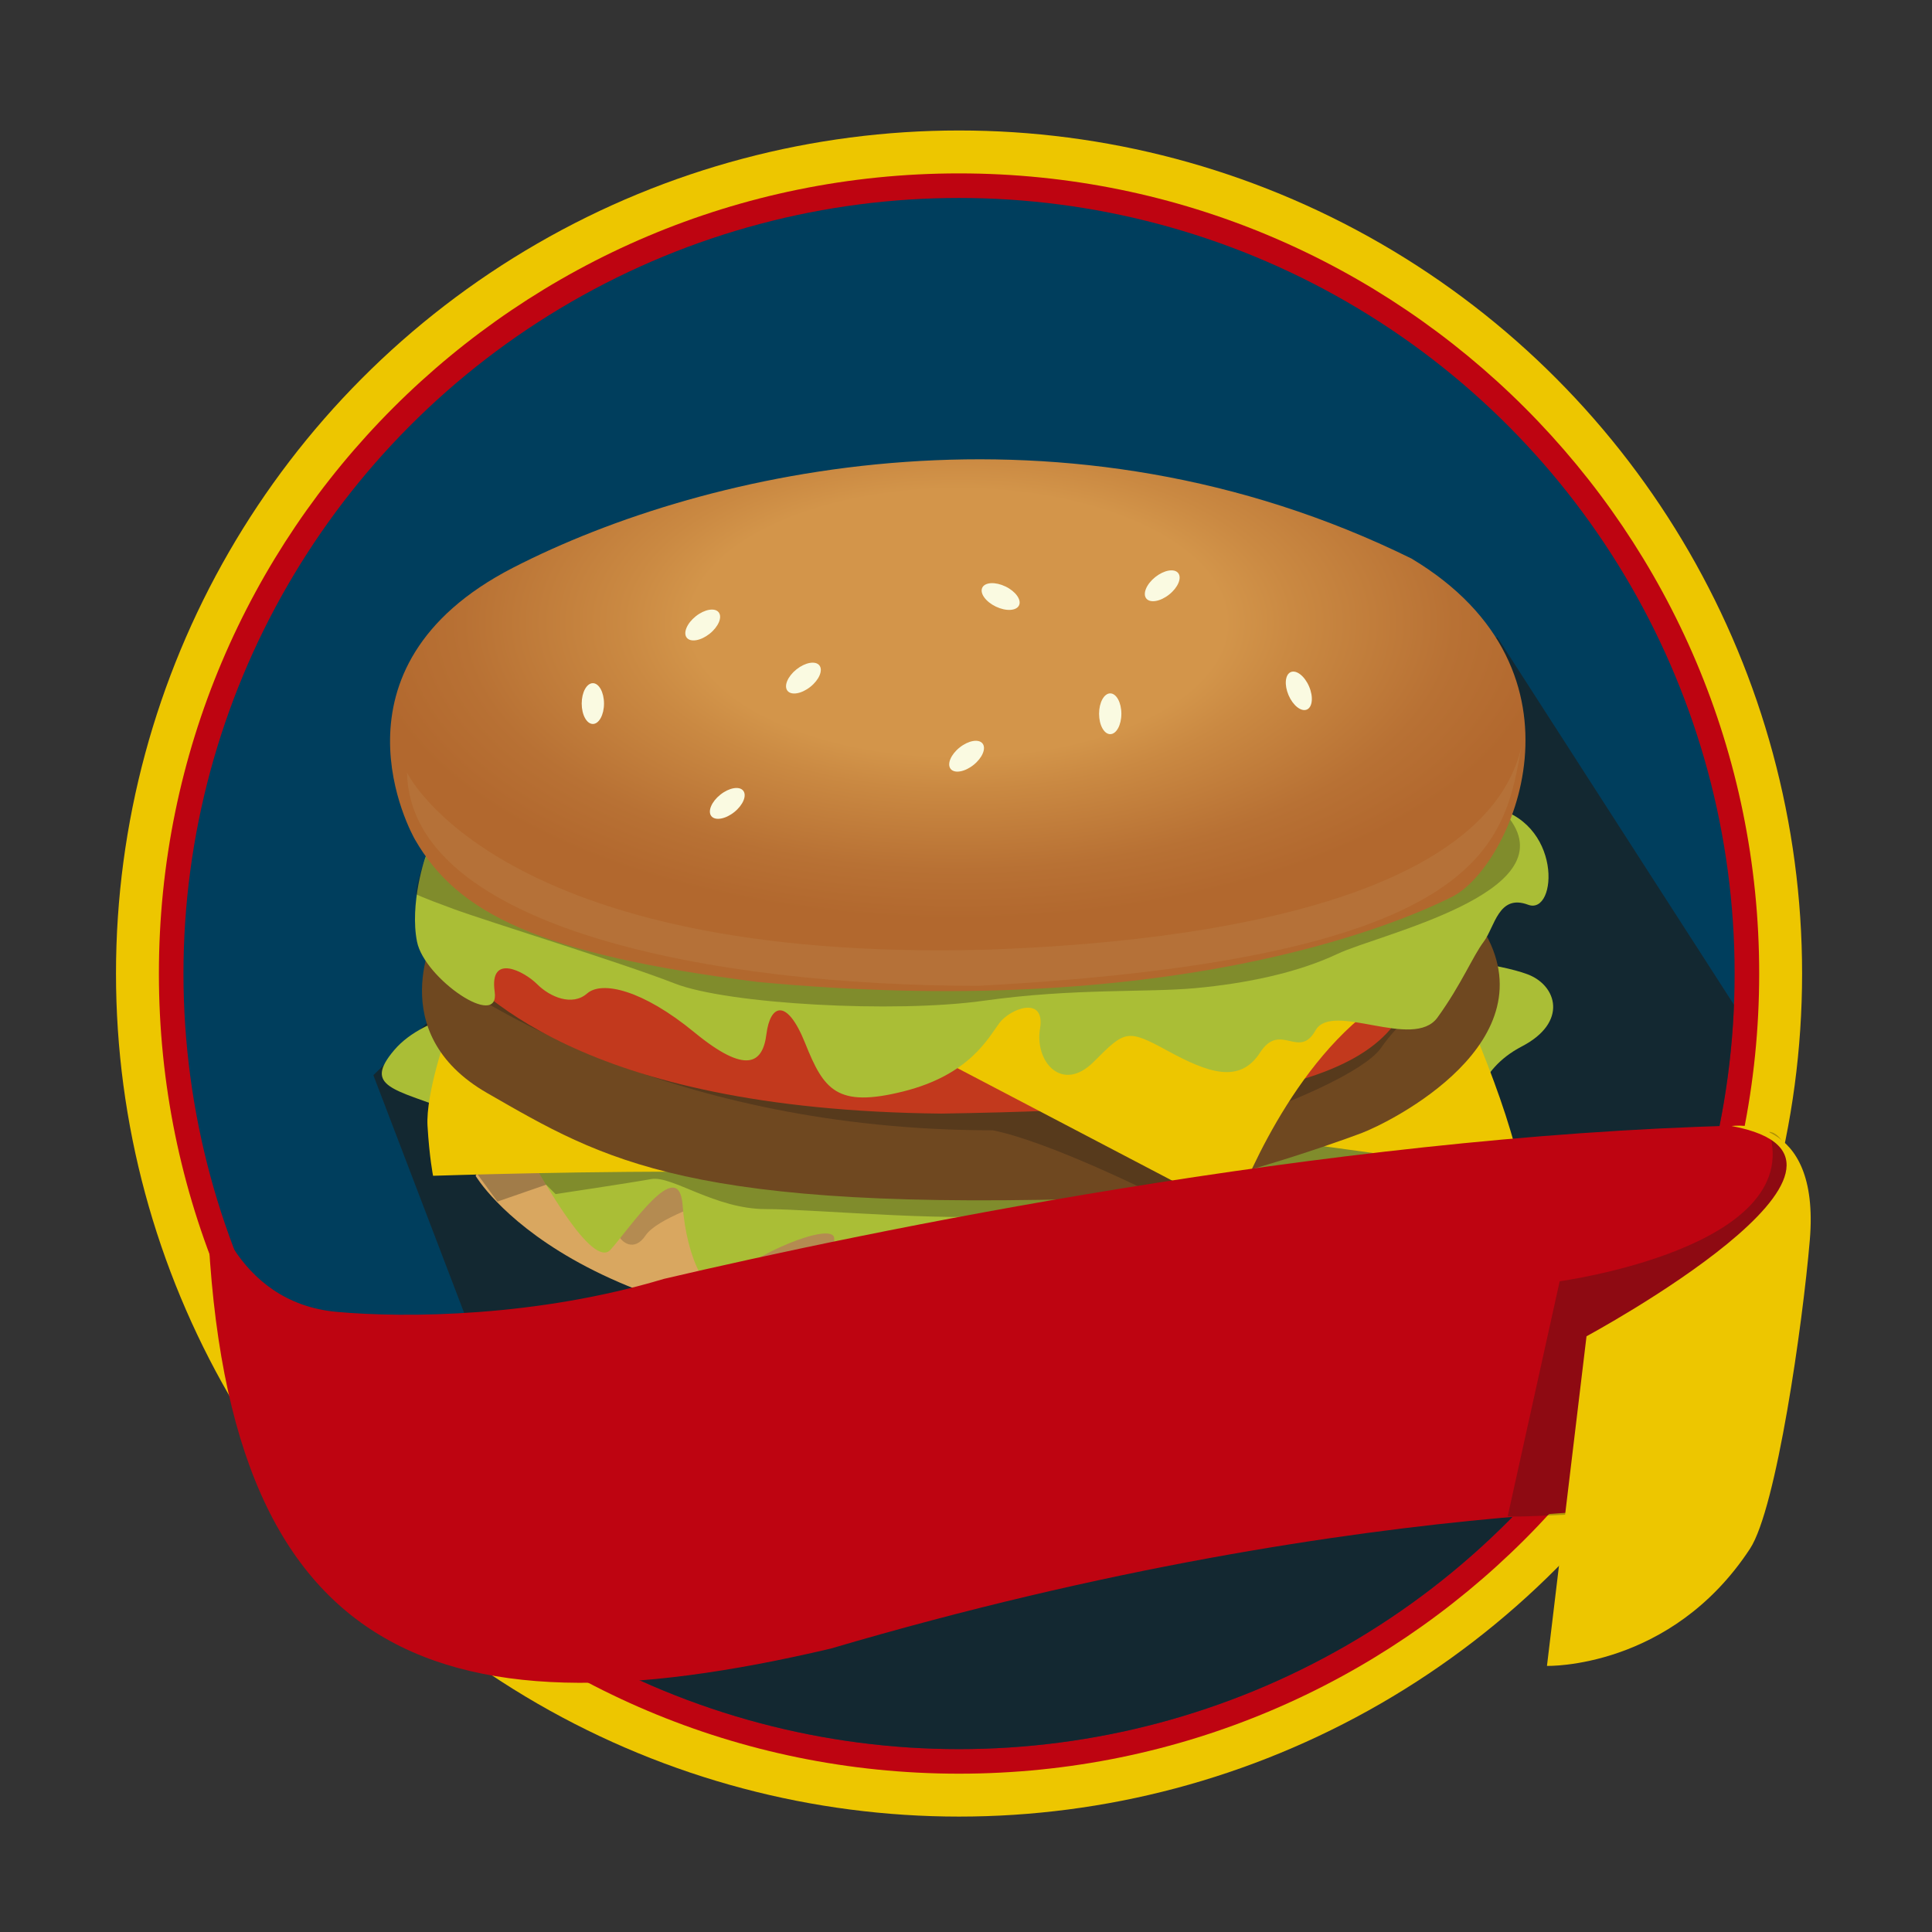 <?xml version="1.0" encoding="utf-8"?>
<!-- Designed by Vexels.com - 2016 All Rights Reserved - https://vexels.com/terms-and-conditions/  -->

<svg version="1.1" id="Capa_1" xmlns="http://www.w3.org/2000/svg" xmlns:xlink="http://www.w3.org/1999/xlink" x="0px" y="0px"
	 width="120px" height="120px" viewBox="0 0 1200 1200" enable-background="new 0 0 1200 1200" xml:space="preserve">
<rect x="0" y="0" width="1200" height="1200" fill="#333333" stroke="none"/>
<circle fill="#EDC600" cx="595.68" cy="604.681" r="523.634"/>
<path fill="#BE0411" d="M1092.665,604.681c0-274.477-222.508-496.984-496.985-496.984S98.695,330.204,98.695,604.681
	c0,274.474,222.507,496.985,496.984,496.985S1092.665,879.155,1092.665,604.681z"/>
<circle fill="#003E5D" cx="595.679" cy="604.681" r="481.727"/>
<g>
	<defs>
		<circle id="SVGID_1_" cx="595.679" cy="604.681" r="481.727"/>
	</defs>
	<clipPath id="SVGID_2_">
		<use xlink:href="#SVGID_1_"  overflow="visible"/>
	</clipPath>
	<path opacity="0.6" clip-path="url(#SVGID_2_)" fill="#211915" d="M930.062,395.876l210.956,327.635l-55.562,71.949
		c0,0-195.351,266.387-204.23,270.827c-8.88,4.439-440.423,148.607-440.423,148.607l-208.898-547.08l92.125-89.905L930.062,395.876z
		"/>
</g>
<g>
	<path fill="#D9A760" d="M295.393,730.3c0,0,60.859,104.489,299.696,101.044c238.833-3.443,287.06-83.822,312.322-121.715
		c25.263-37.89-24.112-27.558-24.112-27.558L324.1,686.665L295.393,730.3z"/>
	<path opacity="0.2" fill="#211915" d="M383.541,766.138c2.332,5.827,10.49,11.654,17.48,1.166
		c6.992-10.488,39.623-20.979,39.623-20.979s12.818,34.964,16.316,39.627c3.494,4.657,1.167,26.802,17.48,12.817
		c16.316-13.984,51.277-25.636,51.277-25.636l23.306,26.805c0,0,15.153,10.484,37.293-8.161
		c22.144-18.644,46.616-16.316,69.924-4.66c23.309,11.652,33.795,13.985,50.112-3.498c16.313-17.48,27.968-16.315,53.606-13.984
		c25.639,2.331,22.143-3.498,51.277-24.474c29.135-20.976,66.429-31.464,66.429-31.464l-441.683,8.158
		c0,0-75.748-12.819-75.748-9.321C360.233,716.028,383.541,766.138,383.541,766.138z"/>
	<path fill="#AABE36" d="M330.987,722.261c4.597,6.885,36.745,66.603,48.229,53.968c11.48-12.632,42.484-59.71,44.781-27.558
		c2.295,32.148,16.076,63.151,28.705,47.079c12.631-16.079,65.451-37.895,65.451-26.411c0,11.48-6.89,41.336,31.002,26.411
		c37.892-14.931,33.3-34.451,56.265-34.451c22.963,0,110.233,53.969,119.418,31.005c9.186-22.965-12.633-42.485,29.852-34.448
		c42.489,8.037,52.821-8.04,67.749-21.817c14.928-13.778,47.079-14.927,58.561-14.927c11.484,0,34.446-21.814,34.446-26.41
		c0-4.592,1.15-29.853,29.855-44.78c28.707-14.929,21.821-37.893,3.448-44.786c-18.373-6.888-57.413-10.332-53.969-11.48
		c3.445-1.147-587.906,32.148-587.906,32.148s-42.483,3.446-62.004,26.412c-19.522,22.964,0,24.112,35.594,37.893
		C316.059,703.887,330.987,722.261,330.987,722.261z"/>
	<path opacity="0.3" fill="#211915" d="M308.955,746.324c3.497-1.164,30.3-10.486,30.3-10.486l5.829,5.829
		c0,0,46.615-6.995,59.433-9.325c12.821-2.33,39.623,18.647,71.089,18.647c31.464,0,127.028,9.324,163.153,2.329
		c36.125-6.994,71.088-13.981,85.075-13.981c13.98,0,56.944-6.353,75.749-11.657c45.449-12.819,97.265,2.276,97.889-1.163
		c2.333-12.82,15.153-18.648,15.153-34.962c0-35.443,1.164-44.286,4.659-44.286c3.497,0-58.269-29.135-61.765-30.3
		c-3.497-1.166-342.621-8.155-346.117-6.99c-3.496,1.163-196.951,32.628-196.951,32.628l-34.961,60.602L308.955,746.324z"/>
	<path fill="#EDC600" d="M279.317,638.438c-2.296,3.445-14.926,41.336-13.778,60.857c1.148,19.52,3.443,31.005,3.443,31.005
		s105.639-3.444,181.423-2.298c75.787,1.145,138.938,17.222,181.425,2.298c42.485-14.929,143.533-25.265,148.125-24.114
		c4.592,1.148,144.678,18.373,165.346,25.262c-8.038-47.076-43.632-122.862-43.632-122.862s-484.564,32.153-484.564,35.597
		C417.105,647.624,279.317,638.438,279.317,638.438z"/>
	<path fill="#6F4820" d="M270.752,578.537c0,0-33.681,62.758,31.868,100.387c72.764,41.763,124.517,74.257,390.911,65.072
		c52.82-4.594,133.505-33.217,151.875-40.108c18.371-6.888,118.49-56.833,75.467-126.944
		c-17.225-22.966-146.662,0.638-150.104,1.786c-3.444,1.148-459.302,10.333-454.71,8.04
		C320.653,584.471,270.752,578.537,270.752,578.537z"/>
	<path opacity="0.3" fill="#211915" d="M291.475,616.968c5.829,1.165,122.366,85.073,325.144,85.073
		c34.96,6.992,100.222,39.625,100.222,39.625l13.985-4.665l23.865,20.855l15.756-44.161l29.137-29.132
		c0,0,47.779-18.648,58.269-33.798c10.488-15.151,20.976-20.979,17.48-23.308c-3.496-2.331-275.03,8.157-275.03,8.157
		l-273.867-45.448c0,0-45.448-8.161-45.448-4.665C280.987,588.999,291.475,616.968,291.475,616.968z"/>
	<path fill="#C2391D" d="M273.94,591.283c20.715,22.309,84.516,98.087,310.72,100.388c199.177-3.188,301.157-19.122,293.189-103.573
		c-25.261-41.338-54.262-41.521-54.262-41.521l-452.411,25.264L273.94,591.283z"/>
	<path fill="#EDC600" d="M447.625,586.505c4.592,2.297,318.552,166.758,318.552,166.758s28.705-82.672,83.821-125.16
		c55.118-42.486-51.819-36.82-51.819-36.82L447.625,586.505z"/>
	<path fill="#AABE36" d="M265.913,528.652c-2.299,3.443-11.483,33.3-6.891,56.264c4.592,22.964,51.673,55.116,48.229,31.003
		c-3.446-24.114,18.371-12.632,26.408-4.593c8.038,8.037,21.815,13.78,31,5.741c9.188-8.038,34.449-2.297,66.602,24.113
		c32.15,26.411,42.487,19.521,44.781,1.15c2.294-18.372,12.632-22.966,24.114,5.741c11.482,28.705,19.518,40.188,60.854,29.854
		c41.342-10.334,52.824-33.299,59.711-42.487c6.89-9.184,28.706-17.221,25.262,3.445c-3.444,20.669,13.777,40.188,33.297,20.669
		c19.522-19.521,20.672-20.669,45.933-6.891c25.262,13.78,44.781,20.668,57.41,1.148c12.63-19.521,24.112,4.592,34.447-13.778
		c10.337-18.373,60.861,12.63,75.788-8.039c14.926-20.667,21.814-37.888,28.703-47.077c6.891-9.188,9.187-29.856,27.56-22.964
		c18.372,6.889,21.816-52.82-24.114-60.86c-45.927-8.037-640.725,16.076-640.725,16.076L265.913,528.652z"/>
	<path opacity="0.3" fill="#211915" d="M258.439,555.418c0,0,2.132,1.421,23.467,9.247c21.336,7.819,104.539,33.42,137.255,46.224
		c32.712,12.801,136.542,18.492,192.011,10.668c55.473-7.824,100.986-4.979,131.565-7.824c30.582-2.844,62.586-9.244,88.187-21.333
		c25.6-12.091,141.521-37.694,106.674-83.92c-81.074,4.268-631.511,3.556-631.511,3.556l-40.174,16.617
		C265.913,528.652,257.727,549.018,258.439,555.418z"/>
	<g>
		
			<radialGradient id="SVGID_3_" cx="594.887" cy="386.779" r="184.346" gradientTransform="matrix(-4.371139e-008 1 -2.005 -8.765750e-008 1370.523 -208.108)" gradientUnits="userSpaceOnUse">
			<stop  offset="0.449" style="stop-color:#D3954A"/>
			<stop  offset="0.563" style="stop-color:#CA8942"/>
			<stop  offset="0.833" style="stop-color:#B87134"/>
			<stop  offset="1" style="stop-color:#B2682E"/>
		</radialGradient>
		<path fill="url(#SVGID_3_)" d="M257.742,521.438c-1.812-3.146-59.709-106.789,60.856-168.793
			c120.566-62.005,343.329-111.383,558.051-5.741c117.122,70.042,62.004,191.755,25.261,210.131
			c-36.743,18.37-177.978,76.933-431.743,52.818C334.673,592.631,284.148,567.369,257.742,521.438z"/>
		<path fill="#FAFAE1" d="M375.16,436.999c0-6.992-3.102-12.662-6.928-12.662c-3.821,0-6.924,5.669-6.924,12.662
			c0,6.997,3.103,12.666,6.924,12.666C372.058,449.665,375.16,443.995,375.16,436.999z"/>
		<path fill="#FAFAE1" d="M696.507,443.33c0-6.992-3.102-12.662-6.926-12.662s-6.928,5.67-6.928,12.662
			c0,6.997,3.104,12.667,6.928,12.667S696.507,450.327,696.507,443.33z"/>
		<path fill="#FAFAE1" d="M813.082,426.35c-2.758-6.427-7.846-10.412-11.362-8.9c-3.512,1.51-4.124,7.94-1.364,14.368
			c2.762,6.426,7.85,10.412,11.364,8.904C815.234,439.21,815.844,432.778,813.082,426.35z"/>
		<path fill="#FAFAE1" d="M503.346,426.586c5.467-4.361,7.964-10.321,5.58-13.315c-2.384-2.988-8.752-1.877-14.218,2.484
			c-5.471,4.363-7.967,10.321-5.582,13.312C491.51,432.057,497.876,430.946,503.346,426.586z"/>
		<path fill="#FAFAE1" d="M604.688,475.107c5.467-4.36,7.965-10.318,5.581-13.313c-2.384-2.987-8.75-1.876-14.22,2.484
			c-5.467,4.361-7.965,10.32-5.581,13.31C592.852,480.579,599.216,479.472,604.688,475.107z"/>
		<path fill="#FAFAE1" d="M456.046,504.423c5.466-4.362,7.964-10.319,5.579-13.312c-2.383-2.989-8.748-1.876-14.216,2.483
			c-5.471,4.36-7.968,10.32-5.584,13.308C444.208,509.896,450.577,508.784,456.046,504.423z"/>
		
			<ellipse transform="matrix(0.624 0.782 -0.782 0.624 555.836 -427.337)" fill="#FAFAE1" cx="721.668" cy="363.517" rx="6.927" ry="12.664"/>
		
			<ellipse transform="matrix(0.624 0.782 -0.782 0.624 467.572 -195.057)" fill="#FAFAE1" cx="436.304" cy="387.927" rx="6.925" ry="12.663"/>
		<path fill="#FAFAE1" d="M618.521,376.761c6.303,3.029,12.755,2.688,14.411-0.761c1.654-3.447-2.116-8.698-8.416-11.728
			c-6.308-3.027-12.758-2.688-14.413,0.76C608.451,368.481,612.217,373.729,618.521,376.761z"/>
		<path opacity="0.4" fill="#BA8047" d="M252.804,479.886c0,0,56.513,118.066,359.771,109.981
			c174.881-6.067,314.474-43.263,332.67-127.164c-11.116,59.641-17.606,132.542-337.629,149.606
			C443.859,612.309,254.826,576.931,252.804,479.886z"/>
	</g>
</g>
<path fill="#BE0411" d="M1092.76,924.247v-7.036c0-4.544,1.738-7.964,4.352-10.276c9.931-37.8,13.229-77.43,14.985-116.301
	c0.34-7.52,5.328-11.979,11.049-13.363c-1.644-36.263-2.914-74.089-44.376-78.139c-255.455,6.474-540.767,65.779-666.399,95.199
	c-78.575,23.593-159.877,24.433-203.258,20.496c-63.873-5.795-79.939-70.579-80.849-84.609
	c3.5,300.363,138.072,352.458,387.694,293.759c341.702-100.667,576.507-86.882,576.507-86.882s0.779-2.064,2.075-5.765
	C1093.428,929.367,1092.76,927.004,1092.76,924.247z"/>
<path opacity="0.3" fill="#211915" d="M936.532,941.424l32.216-145.616c0,0,152.061-20.619,130.152-92.785
	c0,0,23.816-1.326,13.197,87.612c-10.617,88.937-78.917,153.369-78.917,149.501C1033.181,936.271,932.665,944.004,936.532,941.424z"
	/>
<path fill="#EDC600" d="M1075.586,699.397c0,0,55.239-8.323,48.511,70.917c-4.416,52.016-20.681,166.566-37.161,191.659
	c-49.185,74.913-126.092,72.744-126.092,72.744l24.57-204.741C985.415,829.977,1188.333,720.586,1075.586,699.397z"/>
</svg>
